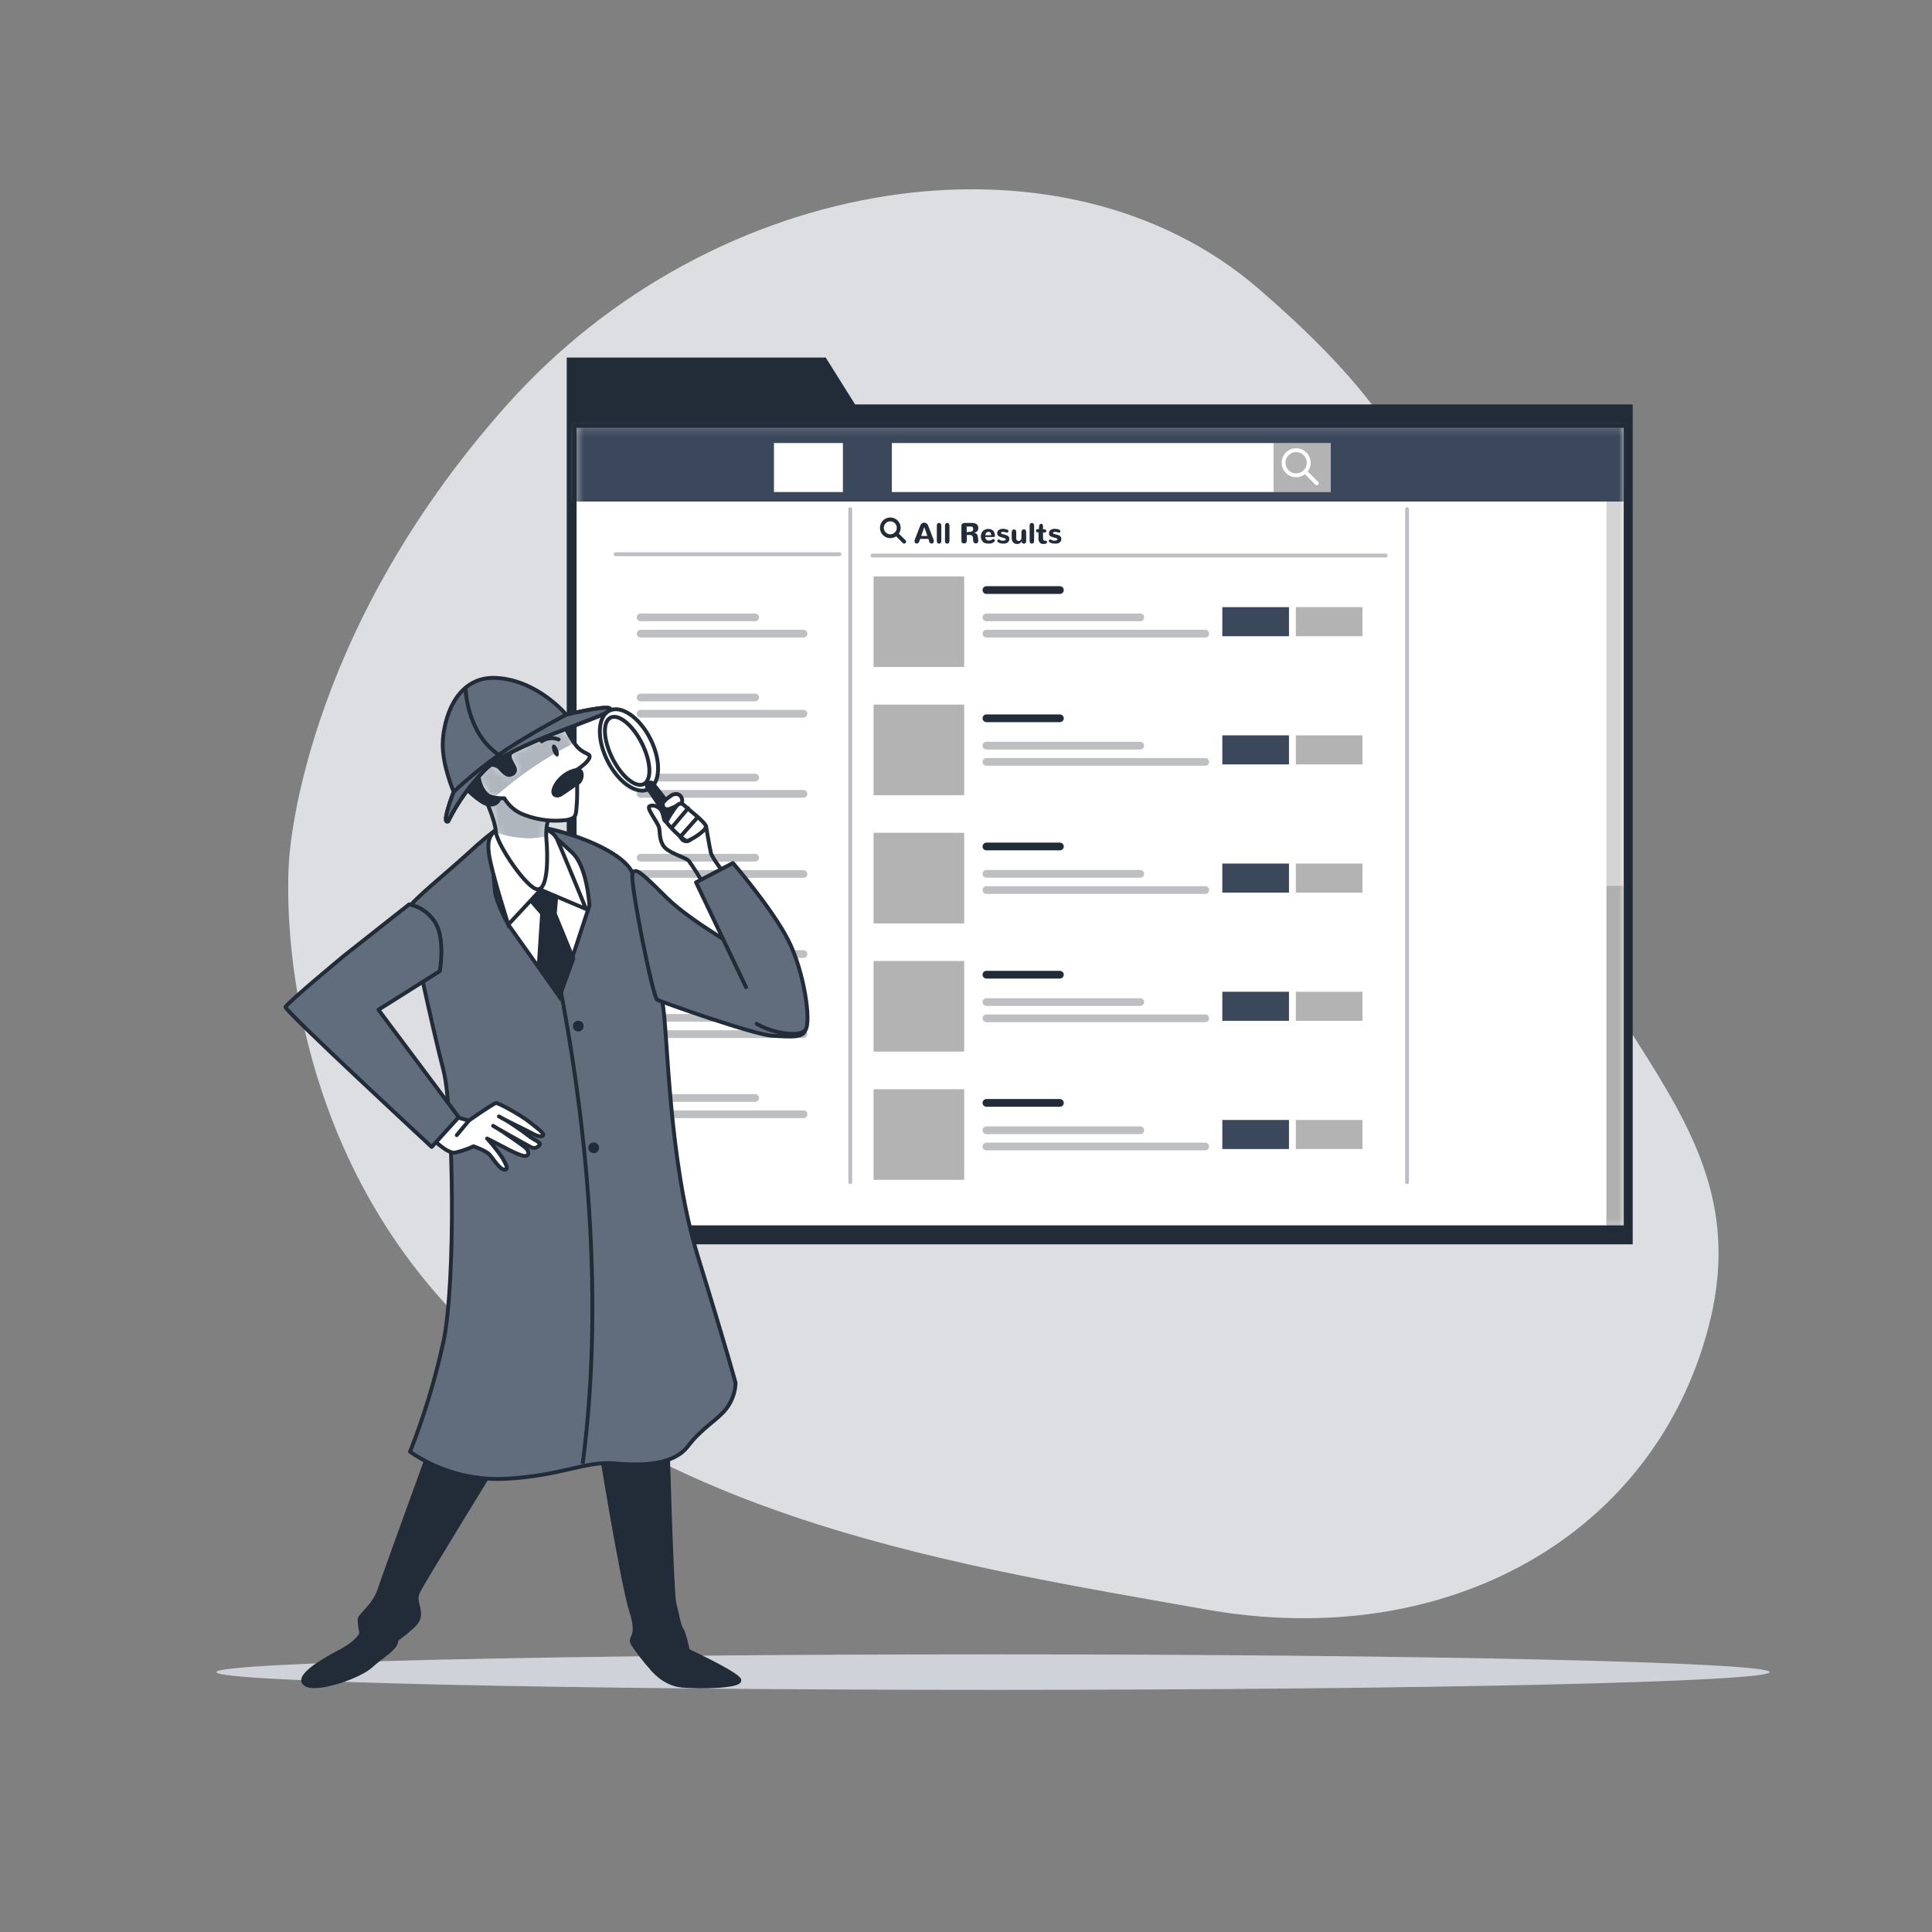 <svg width="250" height="250" viewBox="0 0 250 250" fill="none" xmlns="http://www.w3.org/2000/svg">
<rect x="0" y="0" width="250" height="250" fill="#808080" stroke="none"/>
<path d="M37.405 111.376C37.405 111.376 34.35 145.431 59.905 171.116C85.46 196.801 124.505 202.666 156.005 208.256C187.505 213.846 214.08 198.501 221.085 171.691C228.09 144.881 204.79 134.281 195.405 101.901C186.02 69.521 188.435 59.466 162.905 37.401C137.375 15.336 92.35 22.331 65.505 52.501C38.66 82.671 37.405 111.376 37.405 111.376Z" fill="#88919F"/>
<path opacity="0.7" d="M37.405 111.376C37.405 111.376 34.35 145.431 59.905 171.116C85.46 196.801 124.505 202.666 156.005 208.256C187.505 213.846 214.08 198.501 221.085 171.691C228.09 144.881 204.79 134.281 195.405 101.901C186.02 69.521 188.435 59.466 162.905 37.401C137.375 15.336 92.35 22.331 65.505 52.501C38.66 82.671 37.405 111.376 37.405 111.376Z" fill="white"/>
<path d="M228.999 216.37C228.999 217.635 183.999 218.665 128.499 218.665C72.999 218.665 27.999 217.635 27.999 216.37C27.999 215.105 72.999 214.075 128.499 214.075C183.999 214.075 228.999 215.1 228.999 216.37Z" fill="#88919F"/>
<path opacity="0.6" d="M228.999 216.37C228.999 217.635 183.999 218.665 128.499 218.665C72.999 218.665 27.999 217.635 27.999 216.37C27.999 215.105 72.999 214.075 128.499 214.075C183.999 214.075 228.999 215.1 228.999 216.37Z" fill="white"/>
<path d="M110.651 52.335L106.846 46.265H73.336V52.335V54.52V161.015H211.271V52.335H110.651Z" fill="#222B38"/>
<path d="M210.361 55.12H74.361V158.81H210.361V55.12Z" fill="white"/>
<mask id="mask0_8561_18707" style="mask-type:luminance" maskUnits="userSpaceOnUse" x="74" y="55" width="137" height="104">
<path d="M210.363 55.119H74.363V158.809H210.363V55.119Z" fill="white"/>
</mask>
<g mask="url(#mask0_8561_18707)">
<path opacity="0.17" d="M211.028 54.28H207.873V159.56H211.028V54.28Z" fill="black"/>
<path opacity="0.17" d="M211.028 114.625H207.873V158.745H211.028V114.625Z" fill="black"/>
<path d="M210.542 53.79H73.822V64.9H210.542V53.79Z" fill="#3B485B"/>
<path d="M172.2 57.33H115.405V63.67H172.2V57.33Z" fill="white"/>
<path d="M109.071 57.33H100.151V63.67H109.071V57.33Z" fill="white"/>
<path opacity="0.3" d="M172.201 57.33H164.796V63.67H172.201V57.33Z" fill="black"/>
<path d="M167.722 61.505C168.619 61.505 169.347 60.777 169.347 59.88C169.347 58.982 168.619 58.255 167.722 58.255C166.824 58.255 166.097 58.982 166.097 59.88C166.097 60.777 166.824 61.505 167.722 61.505Z" stroke="white" stroke-width="0.5" stroke-miterlimit="10"/>
<path d="M168.877 61.029L170.397 62.544" stroke="white" stroke-width="0.5" stroke-linecap="round" stroke-linejoin="round"/>
<path opacity="0.3" d="M124.765 74.584H113.04V86.309H124.765V74.584Z" fill="black"/>
<path d="M127.642 76.355H137.152" stroke="#222B38" stroke-linecap="round" stroke-linejoin="round"/>
<path opacity="0.3" d="M127.642 79.89H147.552" stroke="#222B38" stroke-linecap="round" stroke-linejoin="round"/>
<path opacity="0.3" d="M127.642 81.995H155.957" stroke="#222B38" stroke-linecap="round" stroke-linejoin="round"/>
<path d="M166.792 78.565H158.167V82.325H166.792V78.565Z" fill="#3B485B"/>
<path opacity="0.3" d="M176.306 78.565H167.681V82.325H176.306V78.565Z" fill="black"/>
<path opacity="0.3" d="M124.765 91.174H113.04V102.899H124.765V91.174Z" fill="black"/>
<path d="M127.642 92.945H137.152" stroke="#222B38" stroke-linecap="round" stroke-linejoin="round"/>
<path opacity="0.3" d="M127.642 96.484H147.552" stroke="#222B38" stroke-linecap="round" stroke-linejoin="round"/>
<path opacity="0.3" d="M127.642 98.585H155.957" stroke="#222B38" stroke-linecap="round" stroke-linejoin="round"/>
<path d="M166.792 95.154H158.167V98.914H166.792V95.154Z" fill="#3B485B"/>
<path opacity="0.3" d="M176.306 95.154H167.681V98.914H176.306V95.154Z" fill="black"/>
<path opacity="0.3" d="M124.765 107.765H113.04V119.49H124.765V107.765Z" fill="black"/>
<path d="M127.642 109.535H137.152" stroke="#222B38" stroke-linecap="round" stroke-linejoin="round"/>
<path opacity="0.3" d="M127.642 113.074H147.552" stroke="#222B38" stroke-linecap="round" stroke-linejoin="round"/>
<path opacity="0.3" d="M127.642 115.174H155.957" stroke="#222B38" stroke-linecap="round" stroke-linejoin="round"/>
<path d="M166.792 111.744H158.167V115.504H166.792V111.744Z" fill="#3B485B"/>
<path opacity="0.3" d="M176.306 111.744H167.681V115.504H176.306V111.744Z" fill="black"/>
<path opacity="0.3" d="M124.765 124.354H113.04V136.079H124.765V124.354Z" fill="black"/>
<path d="M127.642 126.124H137.152" stroke="#222B38" stroke-linecap="round" stroke-linejoin="round"/>
<path opacity="0.3" d="M127.642 129.664H147.552" stroke="#222B38" stroke-linecap="round" stroke-linejoin="round"/>
<path opacity="0.3" d="M127.642 131.765H155.957" stroke="#222B38" stroke-linecap="round" stroke-linejoin="round"/>
<path d="M166.792 128.334H158.167V132.094H166.792V128.334Z" fill="#3B485B"/>
<path opacity="0.3" d="M176.306 128.334H167.681V132.094H176.306V128.334Z" fill="black"/>
<path opacity="0.3" d="M124.765 140.945H113.04V152.67H124.765V140.945Z" fill="black"/>
<path d="M127.642 142.715H137.152" stroke="#222B38" stroke-linecap="round" stroke-linejoin="round"/>
<path opacity="0.3" d="M127.642 146.255H147.552" stroke="#222B38" stroke-linecap="round" stroke-linejoin="round"/>
<path opacity="0.3" d="M127.642 148.355H155.957" stroke="#222B38" stroke-linecap="round" stroke-linejoin="round"/>
<path d="M166.792 144.924H158.167V148.684H166.792V144.924Z" fill="#3B485B"/>
<path opacity="0.3" d="M176.306 144.924H167.681V148.684H176.306V144.924Z" fill="black"/>
<path d="M115.206 69.39C115.808 69.39 116.296 68.902 116.296 68.3C116.296 67.698 115.808 67.21 115.206 67.21C114.604 67.21 114.116 67.698 114.116 68.3C114.116 68.902 114.604 69.39 115.206 69.39Z" stroke="#222B38" stroke-width="0.5" stroke-miterlimit="10"/>
<path d="M115.981 69.07L117.001 70.09" stroke="#222B38" stroke-width="0.5" stroke-linecap="round" stroke-linejoin="round"/>
<path d="M120.145 69.735H119.065L118.945 70.08C118.92 70.157 118.873 70.225 118.81 70.275C118.786 70.296 118.758 70.312 118.728 70.322C118.698 70.332 118.666 70.337 118.635 70.335C118.573 70.331 118.513 70.312 118.46 70.28C118.432 70.263 118.408 70.241 118.39 70.214C118.372 70.187 118.36 70.157 118.355 70.125C118.33 70.046 118.33 69.963 118.355 69.885L119.025 68.15C119.055 68.06 119.094 67.973 119.14 67.89C119.176 67.828 119.223 67.774 119.28 67.73C119.322 67.695 119.372 67.669 119.425 67.655C119.532 67.621 119.647 67.621 119.755 67.655C119.807 67.671 119.856 67.696 119.9 67.73C119.956 67.774 120.003 67.828 120.04 67.89C120.086 67.973 120.124 68.06 120.155 68.15L120.825 69.885C120.844 69.963 120.844 70.046 120.825 70.125C120.819 70.156 120.806 70.186 120.788 70.213C120.77 70.24 120.747 70.262 120.72 70.28C120.667 70.312 120.607 70.331 120.545 70.335C120.479 70.338 120.415 70.317 120.365 70.275C120.304 70.223 120.259 70.155 120.235 70.08L120.145 69.735ZM119.605 68.205L119.2 69.35H120L119.605 68.205Z" fill="#222B38"/>
<path d="M121.29 70.245C121.24 70.155 121.218 70.052 121.225 69.95V68.065C121.218 67.962 121.24 67.859 121.29 67.77C121.315 67.737 121.348 67.711 121.385 67.694C121.423 67.677 121.464 67.671 121.505 67.675C121.548 67.671 121.592 67.677 121.632 67.694C121.672 67.71 121.707 67.736 121.735 67.77C121.789 67.858 121.813 67.961 121.805 68.065V69.95C121.813 70.053 121.789 70.156 121.735 70.245C121.707 70.278 121.672 70.304 121.632 70.32C121.592 70.337 121.548 70.343 121.505 70.34C121.464 70.344 121.423 70.337 121.385 70.32C121.348 70.303 121.315 70.278 121.29 70.245Z" fill="#222B38"/>
<path d="M122.347 70.245C122.297 70.155 122.274 70.052 122.282 69.95V68.065C122.274 67.962 122.297 67.86 122.347 67.77C122.37 67.737 122.402 67.711 122.439 67.694C122.476 67.678 122.516 67.671 122.557 67.675C122.6 67.67 122.644 67.677 122.684 67.693C122.724 67.71 122.759 67.736 122.787 67.77C122.842 67.858 122.868 67.961 122.862 68.065V69.95C122.868 70.054 122.842 70.157 122.787 70.245C122.759 70.279 122.724 70.305 122.684 70.322C122.644 70.338 122.6 70.345 122.557 70.34C122.516 70.344 122.476 70.337 122.439 70.321C122.402 70.304 122.37 70.278 122.347 70.245Z" fill="#222B38"/>
<path d="M124.502 70.239C124.434 70.162 124.4 70.061 124.407 69.959V68.024C124.404 67.974 124.413 67.923 124.434 67.877C124.455 67.831 124.487 67.79 124.527 67.759C124.612 67.696 124.716 67.664 124.822 67.669H125.562C125.666 67.663 125.772 67.663 125.877 67.669C125.972 67.679 126.066 67.699 126.157 67.729C126.24 67.753 126.317 67.792 126.387 67.844C126.45 67.898 126.501 67.964 126.537 68.039C126.574 68.129 126.593 68.226 126.592 68.324C126.592 68.674 126.397 68.884 126.002 68.949C126.083 68.957 126.164 68.974 126.242 68.999C126.302 69.021 126.356 69.059 126.397 69.109C126.44 69.158 126.473 69.216 126.492 69.279C126.514 69.363 126.531 69.448 126.542 69.534L126.577 69.779C126.603 69.917 126.588 70.06 126.532 70.189C126.504 70.233 126.464 70.268 126.417 70.291C126.37 70.313 126.318 70.321 126.267 70.314C126.22 70.317 126.172 70.31 126.129 70.291C126.086 70.273 126.047 70.245 126.017 70.209C125.951 70.106 125.914 69.987 125.912 69.864V69.624C125.907 69.514 125.867 69.409 125.797 69.324C125.754 69.288 125.704 69.262 125.651 69.245C125.598 69.229 125.542 69.224 125.487 69.229H125.107V69.934C125.111 69.986 125.104 70.037 125.088 70.086C125.072 70.135 125.046 70.18 125.012 70.219C124.98 70.251 124.941 70.276 124.899 70.293C124.857 70.309 124.812 70.316 124.767 70.314C124.72 70.323 124.671 70.321 124.625 70.308C124.579 70.295 124.537 70.271 124.502 70.239ZM125.372 68.819C125.438 68.825 125.505 68.825 125.572 68.819C125.631 68.809 125.69 68.792 125.747 68.769C125.801 68.746 125.848 68.707 125.882 68.659C125.913 68.601 125.929 68.535 125.927 68.469C125.932 68.426 125.932 68.382 125.927 68.339C125.916 68.304 125.9 68.27 125.882 68.239C125.861 68.213 125.836 68.19 125.807 68.174L125.717 68.134C125.682 68.13 125.646 68.13 125.612 68.134H125.497H125.087V68.869L125.372 68.819Z" fill="#222B38"/>
<path d="M127.404 70.26C127.259 70.189 127.137 70.078 127.054 69.94C126.964 69.778 126.92 69.595 126.924 69.41C126.92 69.235 126.961 69.063 127.044 68.91C127.124 68.767 127.242 68.65 127.384 68.57C127.537 68.485 127.709 68.442 127.884 68.445C128.019 68.442 128.153 68.466 128.279 68.515C128.385 68.557 128.478 68.626 128.549 68.715C128.615 68.799 128.665 68.894 128.699 68.995C128.729 69.107 128.746 69.223 128.749 69.34C128.749 69.44 128.684 69.49 128.564 69.49H127.504C127.498 69.555 127.508 69.62 127.531 69.681C127.555 69.742 127.593 69.796 127.641 69.84C127.69 69.883 127.748 69.915 127.811 69.933C127.874 69.95 127.94 69.952 128.004 69.94C128.09 69.94 128.175 69.923 128.254 69.89C128.33 69.858 128.4 69.816 128.464 69.765C128.486 69.75 128.512 69.742 128.539 69.742C128.566 69.742 128.592 69.75 128.614 69.765C128.642 69.778 128.667 69.797 128.686 69.822C128.705 69.846 128.718 69.874 128.724 69.905C128.736 69.934 128.739 69.966 128.731 69.996C128.724 70.026 128.708 70.054 128.684 70.075C128.647 70.109 128.607 70.141 128.564 70.17C128.518 70.201 128.47 70.23 128.419 70.255C128.352 70.291 128.279 70.316 128.204 70.33C128.114 70.338 128.024 70.338 127.934 70.33C127.754 70.347 127.573 70.323 127.404 70.26ZM128.264 69.26C128.263 69.145 128.23 69.032 128.169 68.935C128.138 68.894 128.096 68.862 128.049 68.842C128.002 68.822 127.95 68.814 127.899 68.82C127.846 68.817 127.794 68.826 127.745 68.847C127.696 68.867 127.653 68.899 127.619 68.94C127.548 69.031 127.508 69.144 127.504 69.26H128.264Z" fill="#222B38"/>
<path d="M129.117 70.139C129.085 70.118 129.062 70.086 129.052 70.049C129.041 70.015 129.041 69.979 129.052 69.944C129.063 69.909 129.082 69.877 129.106 69.849C129.132 69.824 129.166 69.808 129.201 69.804C129.245 69.801 129.289 69.811 129.326 69.834C129.351 69.844 129.374 69.855 129.397 69.869L129.492 69.919L129.612 69.959C129.665 69.965 129.718 69.965 129.772 69.959H129.892L130.017 69.934C130.052 69.927 130.085 69.909 130.112 69.884C130.137 69.857 130.151 69.822 130.151 69.784C130.15 69.765 130.144 69.746 130.133 69.729C130.123 69.713 130.108 69.699 130.091 69.689C130.045 69.653 129.99 69.629 129.931 69.619L129.677 69.549L129.451 69.479C129.391 69.46 129.333 69.434 129.276 69.404C129.224 69.38 129.178 69.344 129.142 69.299C129.109 69.259 129.083 69.213 129.067 69.164C129.045 69.102 129.035 69.036 129.037 68.969C129.038 68.886 129.06 68.805 129.101 68.732C129.142 68.659 129.201 68.598 129.272 68.554C129.458 68.45 129.674 68.407 129.886 68.434C129.959 68.435 130.031 68.443 130.102 68.459L130.252 68.504L130.392 68.564C130.432 68.581 130.465 68.611 130.487 68.649C130.498 68.683 130.498 68.72 130.487 68.754C130.482 68.79 130.47 68.824 130.451 68.854C130.442 68.87 130.43 68.883 130.416 68.894C130.401 68.904 130.384 68.911 130.367 68.914C130.324 68.926 130.279 68.926 130.237 68.914C130.117 68.869 129.993 68.839 129.867 68.824H129.727C129.679 68.825 129.633 68.837 129.591 68.859C129.573 68.866 129.556 68.878 129.544 68.894C129.533 68.91 129.527 68.929 129.526 68.949C129.527 68.969 129.532 68.988 129.54 69.005C129.549 69.022 129.561 69.037 129.576 69.049C129.626 69.08 129.68 69.102 129.737 69.114L129.992 69.174C130.078 69.198 130.163 69.226 130.246 69.259C130.315 69.283 130.38 69.319 130.437 69.364C130.491 69.404 130.535 69.457 130.562 69.519C130.593 69.588 130.608 69.663 130.606 69.739C130.612 69.863 130.575 69.985 130.502 70.084C130.427 70.181 130.327 70.254 130.212 70.294C130.076 70.337 129.933 70.354 129.791 70.344C129.551 70.344 129.317 70.272 129.117 70.139Z" fill="#222B38"/>
<path d="M131.105 70.174C130.98 70.038 130.912 69.859 130.915 69.674V68.904C130.909 68.801 130.935 68.698 130.99 68.609C131.018 68.576 131.053 68.549 131.093 68.532C131.134 68.516 131.177 68.51 131.22 68.514C131.261 68.51 131.303 68.517 131.34 68.534C131.378 68.55 131.411 68.576 131.435 68.609C131.486 68.699 131.508 68.802 131.5 68.904V69.664C131.496 69.755 131.526 69.845 131.585 69.914C131.613 69.944 131.646 69.966 131.683 69.981C131.721 69.996 131.761 70.002 131.8 69.999C131.85 70.001 131.9 69.991 131.946 69.971C131.992 69.951 132.032 69.922 132.065 69.884C132.102 69.845 132.131 69.798 132.15 69.748C132.169 69.697 132.177 69.643 132.175 69.589V68.904C132.17 68.801 132.194 68.699 132.245 68.609C132.274 68.57 132.313 68.538 132.358 68.519C132.403 68.5 132.452 68.493 132.5 68.499C132.541 68.495 132.583 68.501 132.621 68.518C132.658 68.535 132.691 68.561 132.715 68.594C132.769 68.683 132.793 68.786 132.785 68.889V70.029C132.792 70.116 132.765 70.202 132.71 70.269C132.68 70.297 132.645 70.318 132.606 70.331C132.567 70.344 132.526 70.348 132.485 70.344C132.295 70.344 132.2 70.239 132.2 70.024C132.155 70.138 132.077 70.236 131.975 70.304C131.86 70.369 131.728 70.4 131.595 70.394C131.503 70.396 131.411 70.377 131.326 70.339C131.241 70.301 131.166 70.245 131.105 70.174Z" fill="#222B38"/>
<path d="M133.299 70.245C133.249 70.155 133.226 70.052 133.234 69.95V68.065C133.226 67.962 133.249 67.859 133.299 67.77C133.322 67.737 133.354 67.711 133.391 67.694C133.428 67.677 133.469 67.671 133.509 67.675C133.553 67.671 133.597 67.677 133.638 67.694C133.679 67.71 133.715 67.736 133.744 67.77C133.797 67.858 133.822 67.961 133.814 68.065V69.95C133.822 70.053 133.797 70.156 133.744 70.245C133.715 70.278 133.679 70.304 133.638 70.32C133.597 70.337 133.553 70.343 133.509 70.34C133.469 70.344 133.428 70.337 133.391 70.32C133.354 70.304 133.322 70.278 133.299 70.245Z" fill="#222B38"/>
<path d="M134.533 70.199C134.418 70.045 134.365 69.855 134.383 69.664V68.884H134.268C134.241 68.886 134.213 68.883 134.188 68.874C134.162 68.866 134.138 68.852 134.118 68.834C134.099 68.812 134.085 68.787 134.076 68.759C134.068 68.732 134.065 68.703 134.068 68.674C134.064 68.647 134.066 68.62 134.074 68.595C134.082 68.569 134.096 68.546 134.115 68.527C134.135 68.508 134.158 68.493 134.183 68.485C134.209 68.477 134.236 68.475 134.263 68.479H134.423L134.463 68.119C134.463 67.894 134.578 67.784 134.738 67.784C134.898 67.784 134.968 67.904 134.968 68.154V68.499H135.193C135.318 68.499 135.383 68.569 135.383 68.704C135.387 68.731 135.385 68.759 135.376 68.785C135.368 68.812 135.353 68.835 135.334 68.855C135.314 68.874 135.29 68.889 135.264 68.898C135.238 68.906 135.21 68.908 135.183 68.904H134.968V69.559C134.96 69.67 134.979 69.782 135.023 69.884C135.045 69.915 135.076 69.939 135.111 69.953C135.147 69.968 135.185 69.971 135.223 69.964H135.333C135.365 69.963 135.397 69.974 135.423 69.994C135.448 70.015 135.467 70.043 135.478 70.074C135.48 70.109 135.48 70.144 135.478 70.179C135.478 70.215 135.468 70.249 135.448 70.279C135.43 70.307 135.404 70.328 135.373 70.339C135.235 70.38 135.091 70.397 134.948 70.389C134.869 70.387 134.792 70.369 134.721 70.337C134.65 70.304 134.586 70.257 134.533 70.199Z" fill="#222B38"/>
<path d="M135.781 70.139C135.75 70.116 135.728 70.085 135.716 70.049C135.705 70.015 135.705 69.978 135.716 69.944C135.727 69.909 135.746 69.877 135.771 69.849C135.796 69.824 135.83 69.808 135.866 69.804C135.909 69.8 135.953 69.811 135.991 69.834L136.061 69.869L136.156 69.919L136.276 69.959C136.329 69.964 136.382 69.964 136.436 69.959H136.561L136.681 69.934C136.716 69.927 136.749 69.909 136.776 69.884C136.79 69.873 136.802 69.858 136.81 69.841C136.818 69.824 136.822 69.805 136.822 69.787C136.822 69.768 136.818 69.749 136.81 69.733C136.802 69.716 136.79 69.701 136.776 69.689C136.726 69.654 136.67 69.63 136.611 69.619L136.361 69.549L136.131 69.479C136.071 69.459 136.012 69.433 135.956 69.404C135.903 69.38 135.857 69.344 135.821 69.299C135.788 69.259 135.762 69.213 135.746 69.164C135.735 69.1 135.735 69.034 135.746 68.969C135.744 68.886 135.764 68.803 135.804 68.731C135.845 68.658 135.904 68.597 135.976 68.554C136.164 68.448 136.381 68.406 136.596 68.434C136.666 68.435 136.737 68.443 136.806 68.459L136.961 68.504L137.096 68.564C137.136 68.581 137.169 68.611 137.191 68.649C137.21 68.68 137.219 68.717 137.216 68.754C137.213 68.789 137.203 68.824 137.186 68.854C137.164 68.885 137.132 68.907 137.096 68.914C137.055 68.926 137.011 68.926 136.971 68.914C136.85 68.869 136.724 68.839 136.596 68.824H136.456C136.408 68.825 136.362 68.837 136.321 68.859C136.303 68.866 136.287 68.879 136.277 68.895C136.266 68.911 136.26 68.93 136.261 68.949C136.26 68.969 136.264 68.988 136.273 69.006C136.281 69.023 136.294 69.038 136.311 69.049C136.359 69.081 136.414 69.103 136.471 69.114L136.721 69.174C136.809 69.197 136.896 69.226 136.981 69.259C137.047 69.284 137.11 69.32 137.166 69.364C137.221 69.405 137.265 69.458 137.296 69.519C137.323 69.589 137.337 69.664 137.336 69.739C137.345 69.863 137.307 69.986 137.231 70.084C137.158 70.182 137.056 70.255 136.941 70.294C136.805 70.338 136.663 70.355 136.521 70.344C136.258 70.356 135.999 70.284 135.781 70.139Z" fill="#222B38"/>
<path opacity="0.3" d="M112.902 71.88H179.307" stroke="#222B38" stroke-width="0.5" stroke-linecap="round" stroke-linejoin="round"/>
<path opacity="0.3" d="M110.023 65.879V152.974" stroke="#222B38" stroke-width="0.5" stroke-linecap="round" stroke-linejoin="round"/>
<path opacity="0.3" d="M182.072 65.879V152.974" stroke="#222B38" stroke-width="0.5" stroke-linecap="round" stroke-linejoin="round"/>
<path opacity="0.3" d="M108.62 71.714H79.665" stroke="#222B38" stroke-width="0.5" stroke-linecap="round" stroke-linejoin="round"/>
<path opacity="0.3" d="M82.895 79.89H97.716" stroke="#222B38" stroke-linecap="round" stroke-linejoin="round"/>
<path opacity="0.3" d="M82.895 81.995H103.971" stroke="#222B38" stroke-linecap="round" stroke-linejoin="round"/>
<path opacity="0.3" d="M82.895 90.254H97.716" stroke="#222B38" stroke-linecap="round" stroke-linejoin="round"/>
<path opacity="0.3" d="M82.895 92.359H103.971" stroke="#222B38" stroke-linecap="round" stroke-linejoin="round"/>
<path opacity="0.3" d="M82.895 100.619H97.716" stroke="#222B38" stroke-linecap="round" stroke-linejoin="round"/>
<path opacity="0.3" d="M82.895 102.725H103.971" stroke="#222B38" stroke-linecap="round" stroke-linejoin="round"/>
<path opacity="0.3" d="M82.895 110.984H97.716" stroke="#222B38" stroke-linecap="round" stroke-linejoin="round"/>
<path opacity="0.3" d="M82.895 113.089H103.971" stroke="#222B38" stroke-linecap="round" stroke-linejoin="round"/>
<path opacity="0.3" d="M82.895 121.35H97.716" stroke="#222B38" stroke-linecap="round" stroke-linejoin="round"/>
<path opacity="0.3" d="M82.895 123.455H103.971" stroke="#222B38" stroke-linecap="round" stroke-linejoin="round"/>
<path opacity="0.3" d="M82.895 131.714H97.716" stroke="#222B38" stroke-linecap="round" stroke-linejoin="round"/>
<path opacity="0.3" d="M82.895 133.819H103.971" stroke="#222B38" stroke-linecap="round" stroke-linejoin="round"/>
<path opacity="0.3" d="M82.895 142.079H97.716" stroke="#222B38" stroke-linecap="round" stroke-linejoin="round"/>
<path opacity="0.3" d="M82.895 144.185H103.971" stroke="#222B38" stroke-linecap="round" stroke-linejoin="round"/>
</g>
<path d="M210.361 55.12H74.361V158.81H210.361V55.12Z" stroke="#222B38" stroke-width="0.5" stroke-linecap="round" stroke-linejoin="round"/>
<path d="M46.756 211.34C46.756 211.34 46.521 212.395 43.836 213.795C41.151 215.195 38.116 217.18 39.631 217.995C41.146 218.81 46.521 216.945 48.041 215.545C49.561 214.145 51.306 213.325 51.306 212.16C51.306 210.995 49.906 210.29 48.741 210.29C48.343 210.246 47.941 210.323 47.587 210.51C47.234 210.697 46.944 210.986 46.756 211.34Z" fill="#222B38" stroke="#222B38" stroke-width="0.5" stroke-linecap="round" stroke-linejoin="round"/>
<path d="M49.092 205.74C48.392 207.84 46.522 209.005 46.522 209.59C46.559 210.178 46.637 210.763 46.757 211.34C47.595 211.821 48.5 212.177 49.441 212.395C50.727 212.625 51.306 212.16 51.306 212.16C51.306 212.16 52.712 211.11 53.062 210.76C53.411 210.41 54.346 209.825 54.227 208.655C54.106 207.485 53.642 207.02 54.111 205.97C54.581 204.92 64.501 188.81 64.501 188.81L56.331 185.655C56.331 185.655 49.791 203.635 49.092 205.74Z" fill="#222B38" stroke="#222B38" stroke-width="0.5" stroke-linecap="round" stroke-linejoin="round"/>
<path d="M88.199 213.21C88.199 213.21 95.554 216.595 95.674 217.415C95.794 218.235 90.534 218.345 88.199 218.115C85.864 217.885 84.349 215.895 84.349 215.895C84.349 215.895 85.164 212.86 88.199 213.21Z" fill="#222B38" stroke="#222B38" stroke-width="0.5" stroke-linecap="round" stroke-linejoin="round"/>
<path d="M77.46 185.89C77.46 185.89 80.496 204.805 81.665 208.425C82.835 212.045 81.31 211.69 81.895 212.745C82.636 213.853 83.457 214.905 84.35 215.895C84.35 215.895 86.451 214.025 87.385 213.895C88.32 213.765 89.02 213.66 89.02 213.66C89.02 213.66 88.55 211.325 88.2 210.86C87.85 210.395 87.615 208.76 87.265 207.475C86.915 206.19 86.335 184.94 86.335 184.94C86.335 184.94 79.91 186.125 77.46 185.89Z" fill="#222B38" stroke="#222B38" stroke-width="0.5" stroke-linecap="round" stroke-linejoin="round"/>
<path d="M65.201 106.615C63.599 107.755 62.078 109.003 60.646 110.35C57.846 112.92 53.176 116.655 52.941 117.475C52.706 118.295 56.096 133.585 57.381 138.475C58.666 143.365 59.016 165.91 57.381 173.615C56.324 178.471 54.879 183.235 53.061 187.86C56.658 190.326 60.959 191.554 65.316 191.36C72.556 191.005 75.816 189.025 79.446 189.36C83.076 189.695 87.151 189.59 89.021 187.14C90.891 184.69 92.871 183.755 94.021 182.235C94.728 181.286 95.133 180.147 95.186 178.965C95.186 178.965 94.136 174.995 90.281 162.505C86.426 150.015 86.431 133.315 85.731 129.815C85.031 126.315 83.396 115.69 81.761 112.77C80.126 109.85 73.501 107.665 70.221 107.085C66.941 106.505 66.371 106.03 65.201 106.615Z" fill="#616C7D"/>
<path d="M65.201 106.615C63.599 107.755 62.078 109.003 60.646 110.35C57.846 112.92 53.176 116.655 52.941 117.475C52.706 118.295 56.096 133.585 57.381 138.475C58.666 143.365 59.016 165.91 57.381 173.615C56.324 178.471 54.879 183.235 53.061 187.86C56.658 190.326 60.959 191.554 65.316 191.36C72.556 191.005 75.816 189.025 79.446 189.36C83.076 189.695 87.151 189.59 89.021 187.14C90.891 184.69 92.871 183.755 94.021 182.235C94.728 181.286 95.133 180.147 95.186 178.965C95.186 178.965 94.136 174.995 90.281 162.505C86.426 150.015 86.431 133.315 85.731 129.815C85.031 126.315 83.396 115.69 81.761 112.77C80.126 109.85 73.501 107.665 70.221 107.085C66.941 106.505 66.371 106.03 65.201 106.615Z" stroke="#222B38" stroke-width="0.5" stroke-linecap="round" stroke-linejoin="round"/>
<path d="M65.776 119.65L72.391 128.965L76.271 117.18C76.271 117.18 76.001 112.1 74.031 110.32C72.061 108.54 69.861 105.91 66.571 108.23C63.281 110.55 63.886 113.6 64.036 115.23C64.186 116.86 65.776 119.65 65.776 119.65Z" fill="white" stroke="#222B38" stroke-width="0.5" stroke-miterlimit="10"/>
<path d="M68.211 115.985L70.151 118.225L69.706 125.09L72.391 128.965L74.181 124.045L71.791 118.225L72.091 114.645L69.706 112.555L68.211 115.985Z" fill="#222B38" stroke="#222B38" stroke-width="0.5" stroke-miterlimit="10"/>
<path d="M69.964 115.139L65.774 119.639C65.774 119.639 63.599 112.874 63.274 110.539C62.949 108.204 63.674 107.719 64.884 106.994C66.094 106.269 67.994 106.579 69.474 106.914C70.954 107.249 71.734 107.879 72.054 108.524C72.374 109.169 75.839 117.629 75.839 117.629L69.964 115.139Z" fill="white" stroke="#222B38" stroke-width="0.5" stroke-miterlimit="10"/>
<path d="M72.421 127.5C75.176 141.585 78.516 165.69 75.396 189.43" stroke="#222B38" stroke-width="0.5" stroke-miterlimit="10"/>
<path d="M74.829 133.475C75.213 133.475 75.524 133.164 75.524 132.78C75.524 132.396 75.213 132.085 74.829 132.085C74.445 132.085 74.134 132.396 74.134 132.78C74.134 133.164 74.445 133.475 74.829 133.475Z" fill="#222B38"/>
<path d="M76.826 149.22C77.21 149.22 77.521 148.909 77.521 148.525C77.521 148.141 77.21 147.83 76.826 147.83C76.442 147.83 76.131 148.141 76.131 148.525C76.131 148.909 76.442 149.22 76.826 149.22Z" fill="#222B38"/>
<path d="M62.806 103.425C62.806 103.425 64.051 106.04 64.171 107.645C64.291 109.25 68.216 115.075 69.581 115.075C70.946 115.075 70.891 110.675 70.711 108.715C70.531 106.755 71.066 105.68 71.246 105.445C71.426 105.21 68.746 104.495 67.086 103.245C65.426 101.995 64.051 101.815 63.396 102.055C62.741 102.295 62.806 103.425 62.806 103.425Z" fill="white"/>
<mask id="mask1_8561_18707" style="mask-type:luminance" maskUnits="userSpaceOnUse" x="62" y="101" width="10" height="15">
<path d="M62.807 103.425C62.807 103.425 64.052 106.04 64.172 107.645C64.292 109.25 68.217 115.075 69.582 115.075C70.947 115.075 70.892 110.675 70.712 108.715C70.532 106.755 71.067 105.68 71.247 105.445C71.427 105.21 68.747 104.495 67.087 103.245C65.427 101.995 64.052 101.815 63.397 102.055C62.742 102.295 62.807 103.425 62.807 103.425Z" fill="white"/>
</mask>
<g mask="url(#mask1_8561_18707)">
<path d="M67.087 103.245C65.422 101.995 64.052 101.815 63.397 102.055C62.742 102.295 62.807 103.425 62.807 103.425C62.807 103.425 64.052 106.04 64.172 107.645C64.17 107.663 64.17 107.681 64.172 107.7C65.29 108.098 66.458 108.339 67.642 108.415C68.659 108.503 69.684 108.427 70.677 108.19C70.627 106.565 71.077 105.66 71.237 105.445C71.397 105.23 68.752 104.5 67.087 103.245Z" fill="#616C7D"/>
<path opacity="0.5" d="M67.087 103.245C65.422 101.995 64.052 101.815 63.397 102.055C62.742 102.295 62.807 103.425 62.807 103.425C62.807 103.425 64.052 106.04 64.172 107.645C64.17 107.663 64.17 107.681 64.172 107.7C65.29 108.098 66.458 108.339 67.642 108.415C68.659 108.503 69.684 108.427 70.677 108.19C70.627 106.565 71.077 105.66 71.237 105.445C71.397 105.23 68.752 104.5 67.087 103.245Z" fill="white"/>
</g>
<path d="M62.806 103.425C62.806 103.425 64.051 106.04 64.171 107.645C64.291 109.25 68.216 115.075 69.581 115.075C70.946 115.075 70.891 110.675 70.711 108.715C70.531 106.755 71.066 105.68 71.246 105.445C71.426 105.21 68.746 104.495 67.086 103.245C65.426 101.995 64.051 101.815 63.396 102.055C62.741 102.295 62.806 103.425 62.806 103.425Z" stroke="#222B38" stroke-width="0.5" stroke-linecap="round" stroke-linejoin="round"/>
<path d="M60.071 101.815C60.071 101.815 62.031 103.84 63.101 104.075C64.171 104.31 64.946 103.48 64.526 102.65C64.106 101.82 64.351 100.57 65.596 100.745C66.841 100.92 67.856 99.855 67.441 98.43C67.026 97.005 66.371 95.635 64.826 95.93C63.281 96.225 58.581 99.14 60.071 101.815Z" fill="#222B38" stroke="#222B38" stroke-width="0.5" stroke-linecap="round" stroke-linejoin="round"/>
<path d="M73.031 93.91C73.031 93.91 73.981 95.99 74.871 96.825C75.761 97.66 76.535 97.475 76.24 98.13C75.945 98.785 74.636 99.63 74.636 99.63C74.636 99.63 74.756 102.6 74.636 104.025C74.516 105.45 74.635 105.87 73.326 106.11C71.527 106.338 69.701 106.129 68.001 105.5C66.849 105.129 65.875 104.345 65.266 103.3C64.705 103.319 64.144 103.259 63.6 103.12C62.471 102.885 61.52 100.505 62.175 99.62C62.459 99.258 62.875 99.024 63.331 98.968C63.787 98.911 64.247 99.038 64.611 99.32C65.031 99.82 65.505 100.27 65.861 100.27C66.216 100.27 66.93 99.975 66.516 99.2C66.1 98.425 65.621 97.775 66.276 97.24C66.931 96.705 71.96 93.85 73.031 93.91Z" fill="white"/>
<mask id="mask2_8561_18707" style="mask-type:luminance" maskUnits="userSpaceOnUse" x="61" y="93" width="16" height="14">
<path d="M73.029 93.91C73.029 93.91 73.979 95.99 74.869 96.825C75.759 97.66 76.534 97.475 76.239 98.13C75.944 98.785 74.634 99.63 74.634 99.63C74.634 99.63 74.754 102.6 74.634 104.025C74.514 105.45 74.634 105.87 73.324 106.11C71.526 106.338 69.699 106.129 67.999 105.5C66.847 105.129 65.873 104.345 65.264 103.3C64.703 103.319 64.143 103.258 63.599 103.12C62.469 102.885 61.519 100.505 62.174 99.62C62.458 99.258 62.873 99.024 63.33 98.967C63.786 98.911 64.246 99.038 64.609 99.32C65.029 99.82 65.504 100.27 65.859 100.27C66.214 100.27 66.929 99.975 66.514 99.2C66.099 98.425 65.619 97.775 66.274 97.24C66.929 96.705 71.959 93.85 73.029 93.91Z" fill="white"/>
</mask>
<g mask="url(#mask2_8561_18707)">
<path d="M73.03 93.91C71.96 93.85 66.905 96.705 66.25 97.24C65.595 97.775 66.075 98.43 66.49 99.2C66.905 99.97 66.19 100.27 65.835 100.27C65.48 100.27 65.005 99.795 64.585 99.32C64.222 99.038 63.762 98.911 63.306 98.967C62.849 99.024 62.434 99.258 62.15 99.62C61.495 100.51 62.445 102.89 63.575 103.12C63.705 103.15 63.83 103.17 63.945 103.19C67.073 100.399 70.548 98.024 74.285 96.125C73.809 95.42 73.39 94.68 73.03 93.91Z" fill="#616C7D"/>
<path opacity="0.5" d="M73.03 93.91C71.96 93.85 66.905 96.705 66.25 97.24C65.595 97.775 66.075 98.43 66.49 99.2C66.905 99.97 66.19 100.27 65.835 100.27C65.48 100.27 65.005 99.795 64.585 99.32C64.222 99.038 63.762 98.911 63.306 98.967C62.849 99.024 62.434 99.258 62.15 99.62C61.495 100.51 62.445 102.89 63.575 103.12C63.705 103.15 63.83 103.17 63.945 103.19C67.073 100.399 70.548 98.024 74.285 96.125C73.809 95.42 73.39 94.68 73.03 93.91Z" fill="white"/>
</g>
<path d="M73.031 93.91C73.031 93.91 73.981 95.99 74.871 96.825C75.761 97.66 76.535 97.475 76.24 98.13C75.945 98.785 74.636 99.63 74.636 99.63C74.636 99.63 74.756 102.6 74.636 104.025C74.516 105.45 74.635 105.87 73.326 106.11C71.527 106.338 69.701 106.129 68.001 105.5C66.849 105.129 65.875 104.345 65.266 103.3C64.705 103.319 64.144 103.259 63.6 103.12C62.471 102.885 61.52 100.505 62.175 99.62C62.459 99.258 62.875 99.024 63.331 98.968C63.787 98.911 64.247 99.038 64.611 99.32C65.031 99.82 65.505 100.27 65.861 100.27C66.216 100.27 66.93 99.975 66.516 99.2C66.1 98.425 65.621 97.775 66.276 97.24C66.931 96.705 71.96 93.85 73.031 93.91Z" stroke="#222B38" stroke-width="0.5" stroke-linecap="round" stroke-linejoin="round"/>
<path d="M74.635 99.62C74.1 99.727 73.591 99.939 73.138 100.245C72.686 100.55 72.299 100.943 72 101.4C71.06 102.9 72 103.155 72.585 102.8C73.17 102.445 74.22 101.635 74.805 101.3C75.39 100.965 75.535 99.5 74.635 99.62Z" fill="#222B38" stroke="#222B38" stroke-width="0.5" stroke-linecap="round" stroke-linejoin="round"/>
<path d="M72.157 97.888C72.341 97.819 72.358 97.417 72.195 96.991C72.033 96.565 71.753 96.277 71.57 96.346C71.387 96.416 71.37 96.818 71.532 97.244C71.694 97.669 71.974 97.958 72.157 97.888Z" fill="#222B38"/>
<path d="M70.096 95.924C70.412 95.708 70.777 95.573 71.159 95.532C71.54 95.491 71.925 95.545 72.281 95.689" stroke="#222B38" stroke-width="0.5" stroke-linecap="round" stroke-linejoin="round"/>
<path d="M58 106.275C59.218 103.814 60.825 101.567 62.76 99.62C66.03 96.29 78.26 92.84 78.93 91.889C79.6 90.939 73.28 92.484 73.28 92.484C73.28 92.484 69.595 88.025 64.245 87.725C58.895 87.424 57.35 93.254 57.29 96.169C57.23 99.085 58.715 102.47 58.715 102.47C58.715 102.47 57.035 106.75 58 106.275Z" fill="#616C7D"/>
<path d="M58 106.275C59.218 103.814 60.825 101.567 62.76 99.62C66.03 96.29 78.26 92.84 78.93 91.889C79.6 90.939 73.28 92.484 73.28 92.484C73.28 92.484 69.595 88.025 64.245 87.725C58.895 87.424 57.35 93.254 57.29 96.169C57.23 99.085 58.715 102.47 58.715 102.47C58.715 102.47 57.035 106.75 58 106.275Z" stroke="#222B38" stroke-width="0.5" stroke-linecap="round" stroke-linejoin="round"/>
<path d="M58.701 102.469C58.701 102.469 57.036 106.749 57.986 106.274C59.204 103.814 60.812 101.567 62.746 99.619C66.016 96.289 78.246 92.839 78.916 91.889C79.586 90.939 73.266 92.484 73.266 92.484C73.266 92.484 69.046 94.684 65.541 96.984C63.128 98.639 60.841 100.473 58.701 102.469Z" fill="#616C7D" stroke="#222B38" stroke-width="0.5" stroke-linecap="round" stroke-linejoin="round"/>
<path d="M60.245 89.035C60.245 89.035 60.305 94.8 64.585 97.715" stroke="#222B38" stroke-width="0.5" stroke-linecap="round" stroke-linejoin="round"/>
<path d="M58.842 144.5L60.662 145C60.662 145 63.807 142.805 64.162 142.74C64.517 142.675 67.492 144.375 68.437 145.13C69.382 145.885 70.572 146.7 70.257 146.95C69.942 147.2 69.257 146.885 68.812 146.635C68.367 146.385 65.672 145.065 65.672 145.065C65.672 145.065 67.672 146.385 68.372 146.95C69.072 147.515 70.067 147.83 69.817 148.145C69.757 148.243 69.678 148.327 69.585 148.393C69.492 148.46 69.385 148.506 69.273 148.529C69.161 148.553 69.046 148.553 68.934 148.53C68.821 148.507 68.715 148.461 68.622 148.395C67.997 148.08 64.792 146.26 64.792 146.26C64.792 146.26 67.492 148.08 67.997 148.52C68.502 148.96 68.497 149.59 67.932 149.59C67.367 149.59 65.797 148.77 65.232 148.46C64.667 148.15 63.032 147.325 63.032 147.325C63.734 148.097 64.384 148.915 64.977 149.775C65.357 150.47 65.922 151.35 65.292 151.35C64.662 151.35 63.792 149.905 63.347 149.4C62.902 148.895 61.272 148.33 61.272 148.33C60.509 148.69 59.709 148.965 58.887 149.15C57.817 149.335 55.682 147.075 55.682 147.075L58.842 144.5Z" fill="white" stroke="#222B38" stroke-width="0.5" stroke-linecap="round" stroke-linejoin="round"/>
<path d="M60.66 145.02L59.105 146.89" stroke="#222B38" stroke-width="0.5" stroke-linecap="round" stroke-linejoin="round"/>
<path d="M64.812 146.28L63.807 145.68" stroke="#222B38" stroke-width="0.5" stroke-linecap="round" stroke-linejoin="round"/>
<path d="M65.69 145.085L64.56 144.465" stroke="#222B38" stroke-width="0.5" stroke-linecap="round" stroke-linejoin="round"/>
<path d="M44.535 123.659C44.535 123.659 37.065 129.849 36.945 130.314C36.825 130.779 55.86 148.414 55.86 148.414L59.36 144.559L48.97 130.664L56.91 125.664C56.91 125.664 57.61 121.814 56.445 119.594C56.085 118.937 55.584 118.366 54.98 117.922C54.375 117.478 53.681 117.171 52.945 117.024L44.535 123.659Z" fill="#616C7D"/>
<path d="M44.535 123.659C44.535 123.659 37.065 129.849 36.945 130.314C36.825 130.779 55.86 148.414 55.86 148.414L59.36 144.559L48.97 130.664L56.91 125.664C56.91 125.664 57.61 121.814 56.445 119.594C56.085 118.937 55.584 118.366 54.98 117.922C54.375 117.478 53.681 117.171 52.945 117.024L44.535 123.659Z" stroke="#222B38" stroke-width="0.5" stroke-linecap="round" stroke-linejoin="round"/>
<path d="M96.728 123.41C96.728 123.41 89.443 119.26 86.423 116.31C83.403 113.36 82.153 111.975 81.838 113.105C81.523 114.235 84.478 129.105 85.043 129.375C85.608 129.645 97.543 133.9 99.933 134.025C102.323 134.15 103.933 134.34 104.208 133.275C104.483 132.21 102.708 128.94 100.498 126.36C98.288 123.78 96.728 123.41 96.728 123.41Z" fill="#616C7D"/>
<path d="M96.728 123.41C96.728 123.41 89.443 119.26 86.423 116.31C83.403 113.36 82.153 111.975 81.838 113.105C81.523 114.235 84.478 129.105 85.043 129.375C85.608 129.645 97.543 133.9 99.933 134.025C102.323 134.15 103.933 134.34 104.208 133.275C104.483 132.21 102.708 128.94 100.498 126.36C98.288 123.78 96.728 123.41 96.728 123.41Z" stroke="#222B38" stroke-width="0.5" stroke-linecap="round" stroke-linejoin="round"/>
<path d="M91.36 106.905C91.36 106.905 91.83 109.695 91.99 110.36C92.15 111.025 93.675 112.955 93.675 112.955L91.125 114.565C90.518 113.468 89.851 112.407 89.125 111.385C88.695 110.95 86.535 110.385 85.905 109.535C85.275 108.685 85.435 107.69 85.275 107.06C85.115 106.43 83.665 104.625 84.02 104.35C84.375 104.075 85.12 104.31 85.47 104.745C85.82 105.18 85.825 105.805 85.97 106.12C86.115 106.435 88.05 107.62 88.05 107.62C88.05 107.62 87.185 105.145 87.05 104.795C87.017 104.699 87.006 104.598 87.017 104.497C87.028 104.397 87.061 104.3 87.114 104.214C87.166 104.127 87.237 104.054 87.321 103.998C87.405 103.942 87.5 103.905 87.6 103.89C87.99 103.89 89.76 105.62 89.76 105.62L91.36 106.905Z" stroke="#222B38" stroke-width="0.5" stroke-linecap="round" stroke-linejoin="round"/>
<path d="M83.927 102.123C85.466 101.354 85.576 98.456 84.174 95.649C82.772 92.843 80.388 91.192 78.849 91.961C77.31 92.73 77.199 95.628 78.601 98.434C80.004 101.24 82.388 102.892 83.927 102.123Z" fill="white" stroke="#222B38" stroke-width="0.5" stroke-linecap="round" stroke-linejoin="round"/>
<path d="M83.303 101.457C84.36 100.929 84.255 98.576 83.069 96.202C81.883 93.828 80.064 92.332 79.007 92.86C77.95 93.389 78.054 95.741 79.24 98.115C80.427 100.489 82.245 101.985 83.303 101.457Z" fill="white" stroke="#222B38" stroke-width="0.5" stroke-linecap="round" stroke-linejoin="round"/>
<path d="M83.774 101.925L88.189 108.525C88.245 108.61 88.318 108.683 88.403 108.738C88.488 108.794 88.584 108.832 88.684 108.849C88.784 108.866 88.887 108.863 88.986 108.839C89.085 108.815 89.178 108.771 89.259 108.71C89.339 108.651 89.406 108.576 89.457 108.49C89.507 108.404 89.54 108.309 89.554 108.21C89.567 108.112 89.561 108.011 89.535 107.915C89.51 107.819 89.465 107.729 89.404 107.65L84.499 101.4C84.472 101.361 84.437 101.329 84.397 101.304C84.357 101.279 84.312 101.263 84.265 101.256C84.218 101.249 84.171 101.251 84.125 101.263C84.079 101.275 84.037 101.296 83.999 101.325L83.834 101.435C83.763 101.493 83.716 101.577 83.705 101.668C83.694 101.759 83.719 101.852 83.774 101.925Z" fill="#222B38" stroke="#222B38" stroke-width="0.5" stroke-linecap="round" stroke-linejoin="round"/>
<path d="M87.002 102.85C87.002 102.85 85.692 103.66 85.752 104.1C85.812 104.54 86.002 104.72 86.377 104.72C86.752 104.72 87.747 104.16 88.122 103.975C88.497 103.79 88.227 102.355 87.002 102.85Z" fill="white" stroke="#222B38" stroke-width="0.5" stroke-linecap="round" stroke-linejoin="round"/>
<path d="M87.499 104.35C87.031 104.972 86.611 105.628 86.244 106.315C86.204 106.59 88.479 108.815 88.874 108.815C89.269 108.815 91.429 107.48 91.349 106.93C91.269 106.38 89.069 104.73 88.679 104.335C88.289 103.94 87.939 103.8 87.499 104.35Z" fill="white" stroke="#222B38" stroke-width="0.5" stroke-linecap="round" stroke-linejoin="round"/>
<path d="M86.922 107.1L89.042 104.585" stroke="#222B38" stroke-width="0.5" stroke-linecap="round" stroke-linejoin="round"/>
<path d="M90.219 105.805L88.099 108.2" stroke="#222B38" stroke-width="0.5" stroke-linecap="round" stroke-linejoin="round"/>
<path d="M96.536 127.745L90.066 114.175L94.841 111.675C94.841 111.675 99.931 117.58 102.006 121.675C104.081 125.77 105.006 132.295 104.206 133.3C103.406 134.305 99.741 133.61 97.921 132.48" fill="#616C7D"/>
<path d="M96.536 127.745L90.066 114.175L94.841 111.675C94.841 111.675 99.931 117.58 102.006 121.675C104.081 125.77 105.006 132.295 104.206 133.3C103.406 134.305 99.741 133.61 97.921 132.48" stroke="#222B38" stroke-width="0.5" stroke-linecap="round" stroke-linejoin="round"/>
</svg>
